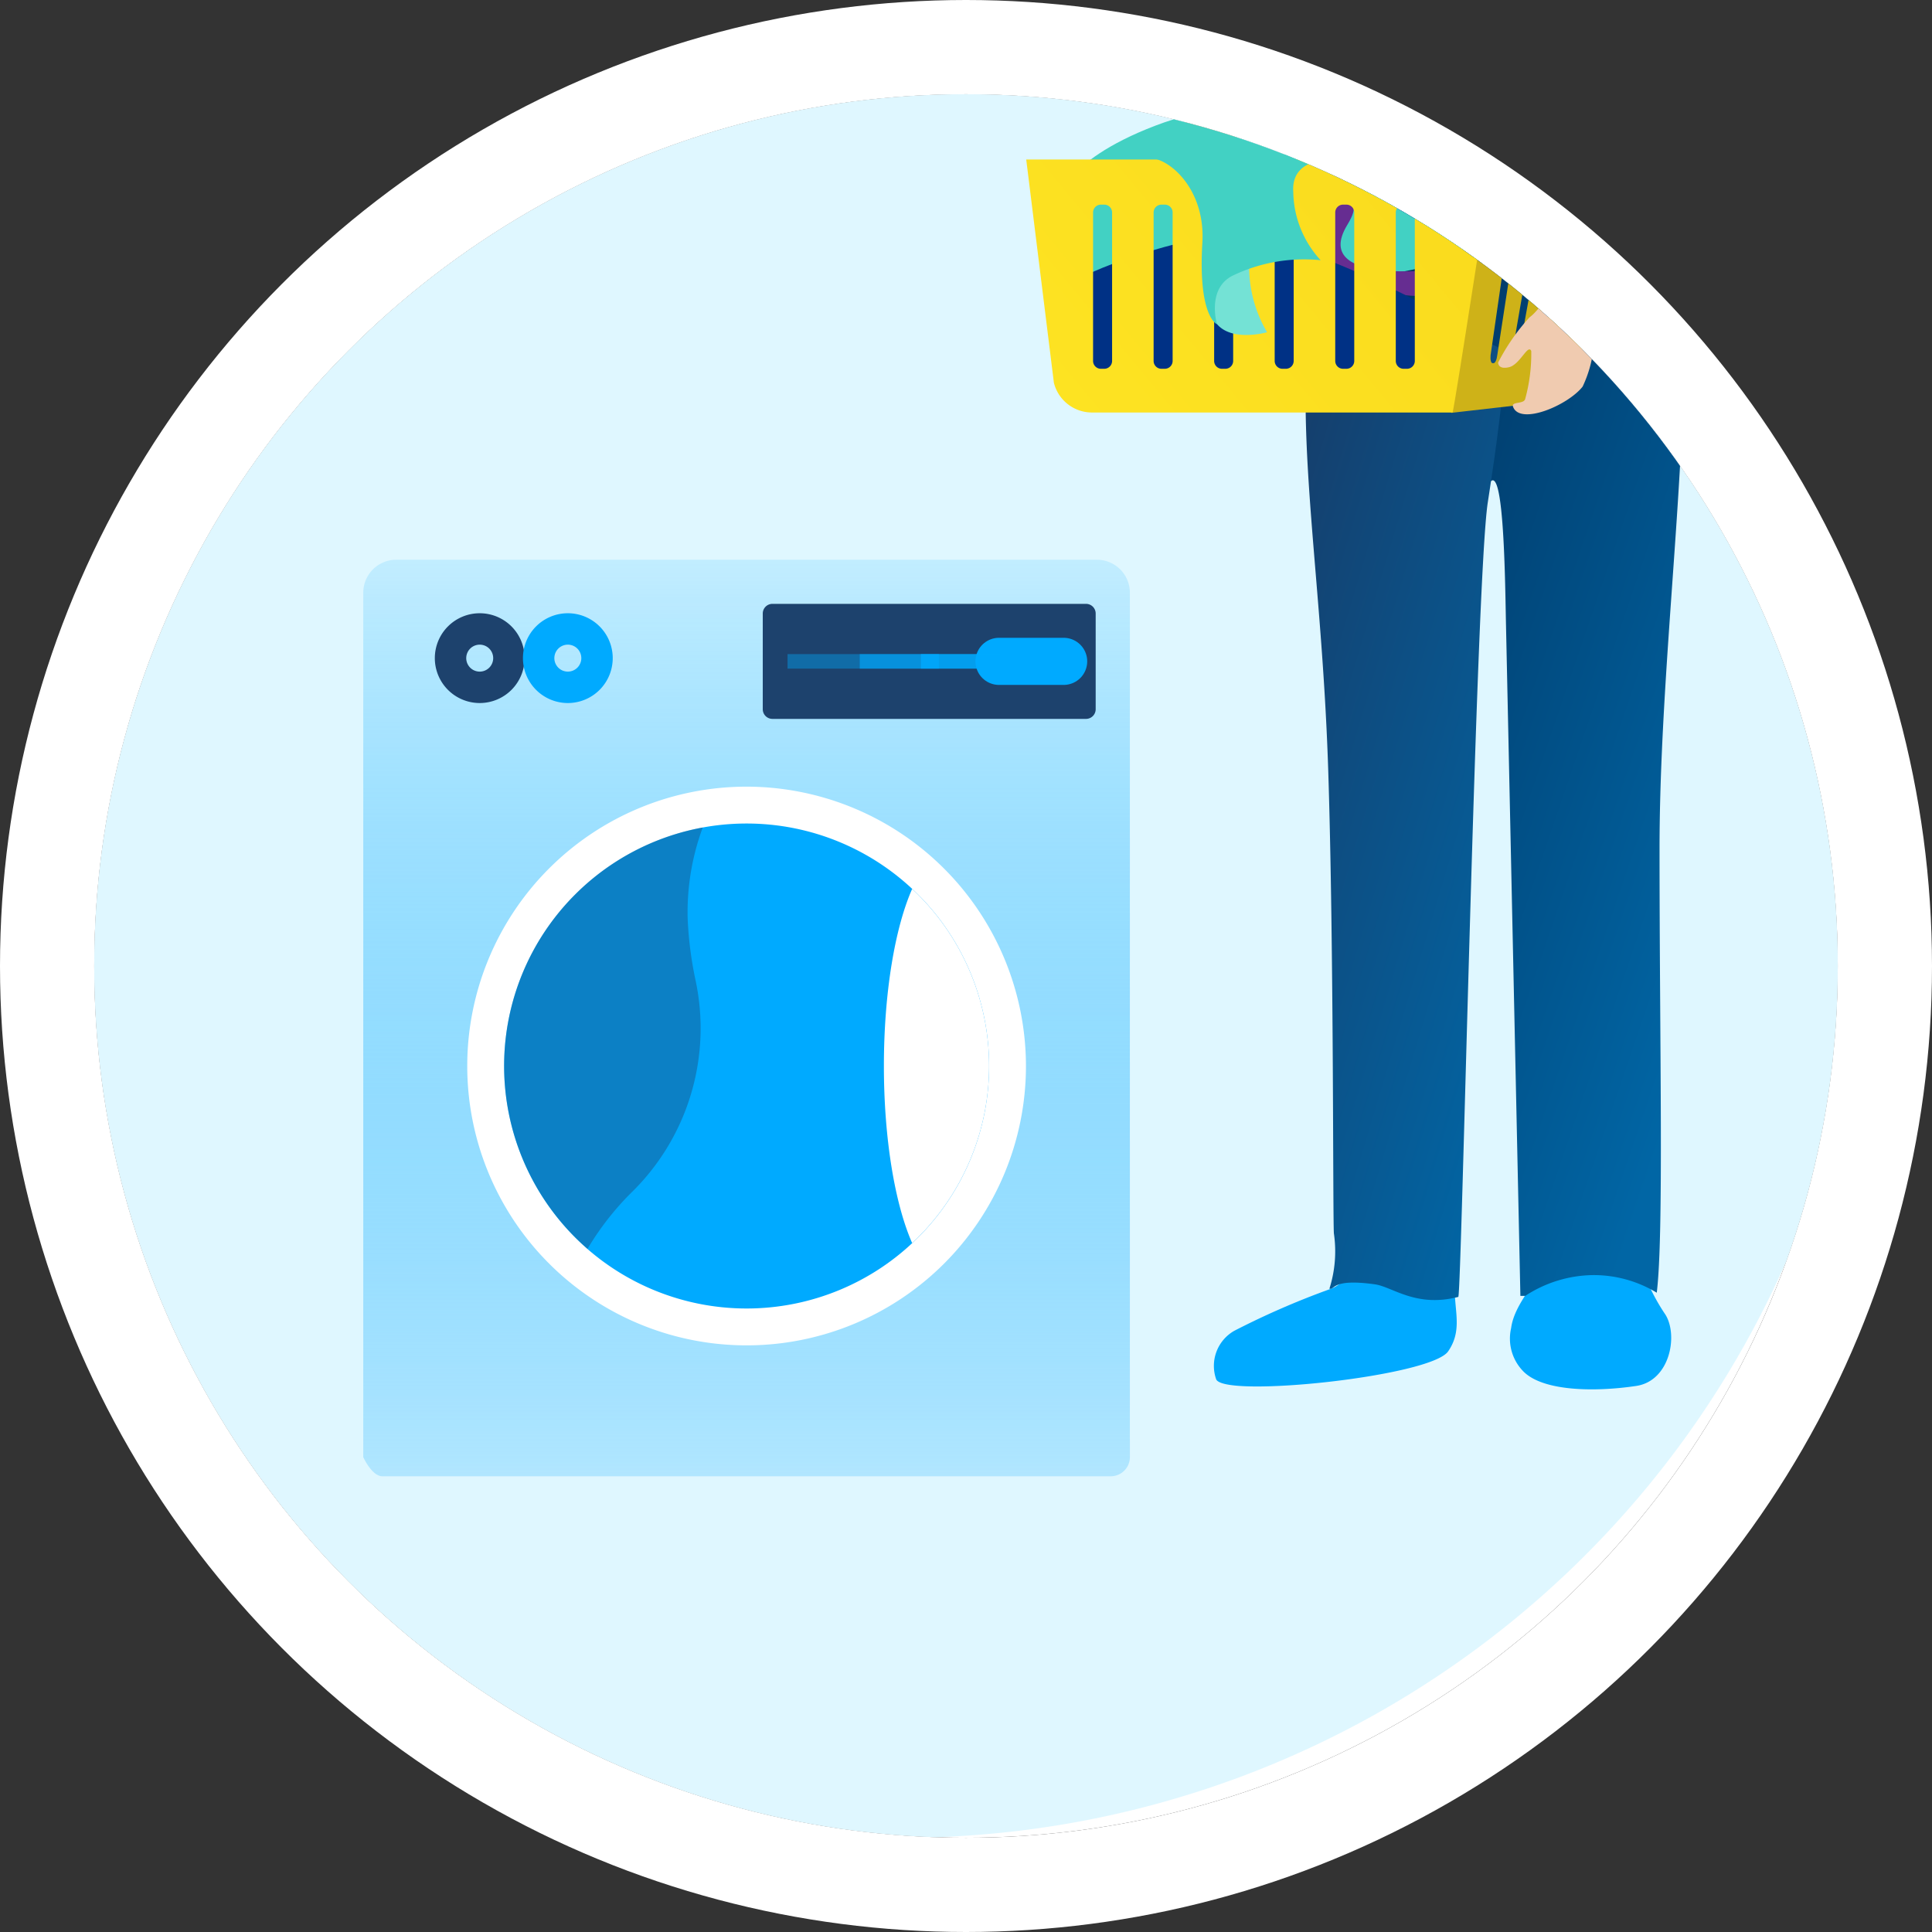 <svg xmlns="http://www.w3.org/2000/svg" xmlns:xlink="http://www.w3.org/1999/xlink" width="111" height="111" viewBox="0 0 123 123">
  <rect x="0" y="0" width="123" height="123" fill="#333333" stroke="none"/>
  <defs>
    <clipPath id="clip-path">
      <circle id="Ellipse_124" data-name="Ellipse 124" cx="55.5" cy="55.5" r="55.5" transform="translate(626.094 1925.094)" fill="#fff" stroke="#707070" stroke-width="1"/>
    </clipPath>
    <linearGradient id="linear-gradient" x1="0.5" x2="0.5" y2="1" gradientUnits="objectBoundingBox">
      <stop offset="0" stop-color="#0af" stop-opacity="0.129"/>
      <stop offset="1" stop-color="#b1e6ff"/>
    </linearGradient>
    <clipPath id="clip-path-2">
      <rect id="Rectangle_3158" data-name="Rectangle 3158" width="12.646" height="26.825" fill="none"/>
    </clipPath>
    <clipPath id="clip-path-3">
      <rect id="Rectangle_3159" data-name="Rectangle 3159" width="18.042" height="0.925" fill="none"/>
    </clipPath>
    <clipPath id="clip-path-4">
      <rect id="Rectangle_3160" data-name="Rectangle 3160" width="5.04" height="0.925" fill="none"/>
    </clipPath>
    <linearGradient id="linear-gradient-2" x1="0.153" y1="0.027" x2="0.821" y2="0.986" gradientUnits="objectBoundingBox">
      <stop offset="0" stop-color="#01234a"/>
      <stop offset="1" stop-color="#0166a5"/>
    </linearGradient>
    <linearGradient id="linear-gradient-3" x1="0.153" y1="0.027" x2="0.821" y2="0.986" gradientUnits="objectBoundingBox">
      <stop offset="0" stop-color="#163d6a"/>
      <stop offset="1" stop-color="#0166a5"/>
    </linearGradient>
    <linearGradient id="linear-gradient-4" x1="0.109" y1="0.837" x2="0.987" y2="0.04" gradientUnits="objectBoundingBox">
      <stop offset="0" stop-color="#ffe624"/>
      <stop offset="1" stop-color="#f5d319"/>
    </linearGradient>
  </defs>
  <g id="Group_9345" data-name="Group 9345" transform="translate(-541 -1879)">
    <g id="Ellipse_123" data-name="Ellipse 123" transform="translate(547 1885)" fill="#fff" stroke="#fff" stroke-width="6">
      <circle cx="55.5" cy="55.5" r="55.5" stroke="none"/>
      <circle cx="55.5" cy="55.5" r="58.5" fill="none"/>
    </g>
    <g id="Mask_Group_13" data-name="Mask Group 13" transform="translate(-79.094 -40.094)" clip-path="url(#clip-path)">
      <g id="Group_9332" data-name="Group 9332" transform="translate(581.343 1877.541)">
        <path id="Path_74176" data-name="Path 74176" d="M61.408,0H96.5a61.408,61.408,0,0,1,0,122.815H61.408A61.408,61.408,0,0,1,61.408,0Z" transform="translate(0 35.737)" fill="#dbf6ff" opacity="0.901"/>
        <g id="Group_9354" data-name="Group 9354" transform="translate(4373.492 -1953.433)">
          <g id="Group_8923" data-name="Group 8923" transform="translate(-4314.862 1974.806)">
            <g id="Group_9355" data-name="Group 9355">
              <path id="Path_73539" data-name="Path 73539" d="M85.583,231.06H39.214c-.674,0-1.22-1.22-1.22-1.22V174.808a2.1,2.1,0,0,1,2.1-2.1H84.7a2.1,2.1,0,0,1,2.1,2.1V229.84a1.22,1.22,0,0,1-1.22,1.22" transform="translate(-34.746 -116.893)" fill="url(#linear-gradient)"/>
              <path id="Path_73540" data-name="Path 73540" d="M141.086,189.154H121.122a.616.616,0,0,1-.616-.616v-6.091a.616.616,0,0,1,.616-.617h19.963a.616.616,0,0,1,.616.617v6.091a.616.616,0,0,1-.616.616" transform="translate(-91.824 -123.206)" fill="#1d426d"/>
              <path id="Path_73547" data-name="Path 73547" d="M59.731,188.875a1.858,1.858,0,1,1-1.858-1.858,1.858,1.858,0,0,1,1.858,1.858" transform="translate(-47.211 -126.795)" fill="none"/>
              <path id="Path_73546" data-name="Path 73546" d="M59.731,188.875a1.858,1.858,0,1,1-1.858-1.858A1.858,1.858,0,0,1,59.731,188.875Z" transform="translate(-47.211 -126.795)" fill="none" stroke="#1d426d" stroke-width="2"/>
              <path id="Path_73544" data-name="Path 73544" d="M77.937,188.875a1.858,1.858,0,1,1-1.858-1.858,1.858,1.858,0,0,1,1.858,1.858" transform="translate(-59.807 -126.795)" fill="none"/>
              <path id="Path_73545" data-name="Path 73545" d="M77.937,188.875a1.858,1.858,0,1,1-1.858-1.858A1.858,1.858,0,0,1,77.937,188.875Z" transform="translate(-59.807 -126.795)" fill="none" stroke="#0af" stroke-width="2"/>
              <path id="Path_73541" data-name="Path 73541" d="M79.889,256.618A16.612,16.612,0,1,1,96.5,240.007a16.631,16.631,0,0,1-16.611,16.611" transform="translate(-52.235 -151.959)" fill="#0af"/>
              <path id="Path_73542" data-name="Path 73542" d="M77.254,221.935a15.438,15.438,0,1,1-15.438,15.438,15.438,15.438,0,0,1,15.438-15.438m0-2.347a17.785,17.785,0,1,0,17.785,17.785,17.805,17.805,0,0,0-17.785-17.785" transform="translate(-49.601 -149.326)" fill="#fff"/>
              <g id="Group_8641" data-name="Group 8641" transform="translate(12.216 72.866)" opacity="0.4">
                <g id="Group_7754" data-name="Group 7754">
                  <g id="Group_7753" data-name="Group 7753" clip-path="url(#clip-path-2)">
                    <path id="Path_73020" data-name="Path 73020" d="M72.391,254.86a18.064,18.064,0,0,1,2.669-3.46l.071-.071a14.622,14.622,0,0,0,4.155-13.5,23.577,23.577,0,0,1-.517-4,15.528,15.528,0,0,1,.961-5.8,15.432,15.432,0,0,0-7.339,26.825" transform="translate(-67.084 -228.035)" fill="#1d426d"/>
                  </g>
                </g>
              </g>
              <path id="Path_73543" data-name="Path 73543" d="M147.318,240.709c-1.089,2.457-1.8,6.59-1.8,11.275s.715,8.817,1.8,11.275a15.426,15.426,0,0,0,0-22.55" transform="translate(-109.124 -163.938)" fill="#fff"/>
              <g id="Group_8638" data-name="Group 8638" transform="translate(30.259 61.823)" opacity="0.4">
                <g id="Group_7757" data-name="Group 7757">
                  <g id="Group_7756" data-name="Group 7756" clip-path="url(#clip-path-3)">
                    <line id="Line_1" data-name="Line 1" x2="17.117" transform="translate(0.462 0.462)" fill="none" stroke="#0af" stroke-linecap="round" stroke-width="3"/>
                  </g>
                </g>
              </g>
              <line id="Line_49" data-name="Line 49" x2="4.115" transform="translate(43.723 62.285)" fill="none" stroke="#0af" stroke-linecap="round" stroke-width="3"/>
              <g id="Group_8640" data-name="Group 8640" transform="translate(34.856 61.823)" opacity="0.6">
                <g id="Group_7760" data-name="Group 7760">
                  <g id="Group_7759" data-name="Group 7759" clip-path="url(#clip-path-4)">
                    <line id="Line_3" data-name="Line 3" x2="4.115" transform="translate(0.462 0.462)" fill="none" stroke="#0af" stroke-linecap="round" stroke-width="3"/>
                  </g>
                </g>
              </g>
              <g id="Group_8639" data-name="Group 8639" transform="translate(38.75 61.823)" opacity="0.8">
                <g id="Group_7763" data-name="Group 7763">
                  <g id="Group_7762" data-name="Group 7762" clip-path="url(#clip-path-4)">
                    <line id="Line_4" data-name="Line 4" x2="4.115" transform="translate(0.462 0.462)" fill="none" stroke="#0af" stroke-linecap="round" stroke-width="3"/>
                  </g>
                </g>
              </g>
            </g>
            <g id="Group_9356" data-name="Group 9356">
              <path id="Path_73510" data-name="Path 73510" d="M284.8,60.032c0,.691-.286,1.251-.64,1.251s-.639-.56-.639-1.251.286-1.251.639-1.251.64.56.64,1.251" transform="translate(-203.938 -54.973)" fill="#4a85ba"/>
              <path id="Path_73511" data-name="Path 73511" d="M297.062,97.933c-.255.608-2.3,5.782-4.089,9.272l3.679,1.486a38.95,38.95,0,0,0,5.82-10.121c.358-1.471-2.139-8.918-2-9.1-2.129-.763-5.245,1.994-6.787.167,2.322,4.579,3.606,7.759,3.381,8.3" transform="translate(-210.358 -75.727)" fill="#f0cbb0"/>
              <path id="Path_73512" data-name="Path 73512" d="M279.467,33.333c-.087.612-.106-4.529.811-.405.816,3.673-1.942,5.989-2.719,4.717-.038-.062-.149-.529-.214-.541a.124.124,0,0,1-.088-.049c-.072-.109.132-.185.273-.315a8.068,8.068,0,0,0,1.884-3.282" transform="translate(-199.672 -36.313)" fill="#1d426d"/>
              <path id="Path_73524" data-name="Path 73524" d="M210.667,104.731c2-4,6.451-12.864,6.228-12.641-.417-.186-3.356-2.572-3.373-2.966-.266.124-6.254,14.5-6.636,15.718Z" transform="translate(-151.881 -75.584)" fill="#f0ba92"/>
              <path id="Path_73513" data-name="Path 73513" d="M223.461,71.01a79.144,79.144,0,0,1,4.171-8.285c1.3-1.736,3.67-1.729,5.539-1.632,0,0,2.994-.324,6.379-.379,1.008-.017,4.2.074,5.136.2a8.126,8.126,0,0,1,3.761,1.16c2.372,1.965,4.634,7.248,5.412,8.823a8.225,8.225,0,0,1-5.746,3.6c-.125-.167-.4-1.059-.748-1.837-.018,3.877-.082,17.648.1,18.064.167.371-19.408,5.446-18.987,2.181.612-4.735,1.318-12.94.5-19.631-.016-.131.163-.473-.43.788-1.779.334-5.515-2.047-5.093-3.049" transform="translate(-163.117 -56.285)" fill="#0af"/>
              <path id="Path_73548" data-name="Path 73548" d="M224.506,353.677c-1.032,1.351-1.232,3.353-2.848,3.882a51.2,51.2,0,0,0-6.047,2.638,2.571,2.571,0,0,0-1.148,3.087c.512,1.2,13.666-.179,14.768-1.781,1.082-1.572.165-2.979.489-4.933" transform="translate(-156.914 -255.29)" fill="#0af"/>
              <path id="Path_73549" data-name="Path 73549" d="M275.4,358.324c-.46,1.312-1.966,2.691-2.173,4.261a2.975,2.975,0,0,0,.736,2.716c1.229,1.325,4.6,1.362,7.228.969,2.142-.321,2.683-3.208,1.86-4.537a12.785,12.785,0,0,1-1.869-4.279" transform="translate(-196.9 -257.855)" fill="#0af"/>
              <path id="Path_73514" data-name="Path 73514" d="M246.22,108.269c1.631-7.414,1.724,3.331,1.789,6.523l.919,42.842h.309a8.032,8.032,0,0,1,4.325-1.324,7.755,7.755,0,0,1,4.048,1.121c.456-3.714.177-15.762.177-28.253,0-10.309,1.493-22.148,1.545-31.252.045-7.842-2.329-19.13-2.342-19.56a20.216,20.216,0,0,1,.125-3.489,1.454,1.454,0,0,1-1.609.25c-2.567-1.3-1.723-8.622-1.723-9.527l.425-5.488a.707.707,0,0,0-.42-.7l-1.5-.661s.355.193.449,1.282a30.2,30.2,0,0,1-.3,3.454c-.422,3.831-2.456,5.954-5.144,5.954a4.866,4.866,0,0,1-4.866-4.866l-.426-4.981-1.18.059a.319.319,0,0,0-.3.318v5.258c.223,8.638-3.15,12.327-3.15,12.327.008.244-1.173,13.971-.747,20.157.086,1.25,9.344,11.746,9.606,10.556" transform="translate(-172.012 -54.952)" fill="url(#linear-gradient-2)"/>
              <path id="Path_73525" data-name="Path 73525" d="M233.445,161.829c-2.082,9,.1,18.237.556,32.364.366,11.31.286,28.419.361,29.488a7.852,7.852,0,0,1-.285,3.514c.358.1.111-.667,2.892-.278,1.129.158,2.614,1.5,5.313.8.216-.345,1.118-45.651,1.879-50.591.494-3.212.947-6.407,1.158-9.627Z" transform="translate(-169.319 -124.971)" fill="url(#linear-gradient-3)"/>
              <path id="Path_73515" data-name="Path 73515" d="M249.523,137.766c-2.368.683.245-6.27-4.968-4.375-1.631.593-2.373,2.447-4.5.629-1.618-1.385-4.486-.743-6.847.187-6.751,2.66-5.21,5.606-5.21,5.606Z" transform="translate(-166.122 -105.432)" fill="#924ad1"/>
              <path id="Path_73516" data-name="Path 73516" d="M263.995,141.533s-3.27,16.44-2.58,16.111l6.173-.706c1.242-.165,1.669-1.324,1.97-2.789l2.775-10.48Zm.078,12.952-.074,0c-.1,0-.153-.222-.126-.5l1.307-9.036c.048-.248.179-.431.292-.408l.086.017c.113.022.163.239.113.484l-1.371,8.933c-.03.278-.132.507-.228.511m1.349-.05-.074,0c-.1,0-.148-.214-.114-.486l1.505-8.709c.053-.239.188-.413.3-.391l.086.017c.112.022.158.231.1.467l-1.565,8.606c-.036.268-.143.49-.241.493m1.6-.526c-.042.259-.155.472-.252.476l-.074,0c-.1,0-.144-.206-.1-.468l1.69-8.382c.058-.229.2-.4.306-.374l.085.017c.111.022.153.223.093.449Zm1.364-.033c-.048.249-.165.455-.262.459l-.074,0c-.1,0-.139-.2-.093-.451l1.86-8.056c.062-.22.2-.379.312-.357l.084.017c.11.022.148.216.084.432Z" transform="translate(-188.855 -111.185)" fill="#ceb218"/>
              <path id="Path_73526" data-name="Path 73526" d="M223.351,165.257l-.111.019c.15-1.1.292-2.206.342-3.318a17.237,17.237,0,0,1,.69-5.076,1.44,1.44,0,0,1,.154.028,1.852,1.852,0,0,1,.78.385,2.229,2.229,0,0,1,1.414.33,1.552,1.552,0,0,1,.571.627,2,2,0,0,1,.44.053,1.762,1.762,0,0,1,1.38,1.578c.349,2.776-2.862,4.853-5.66,5.375" transform="translate(-162.99 -121.611)" fill="#003185"/>
              <path id="Path_73527" data-name="Path 73527" d="M205.351,135.213s-1.774-2.675-6.889-1.415c-3.912.964-2.595-3.262-9.194-.742-6.08,2.322-6.354,5.029-6.354,5.029l2.009,5.182,18.309,1.615Z" transform="translate(-135.597 -104.874)" fill="#42d1c3"/>
              <path id="Path_73528" data-name="Path 73528" d="M221.618,149.285s-4.658-3.493-14.248-1.829-3.584,5.713,1.044,5.713,17.082-.846,13.2-3.884" transform="translate(-148.737 -114.903)" fill="#42d1c3"/>
              <path id="Path_73529" data-name="Path 73529" d="M198.5,147.82h-11.6a1.968,1.968,0,0,0-.313.654l2.009,5.182,9.905.874Z" transform="translate(-138.087 -115.456)" fill="#42d1c3"/>
              <path id="Path_73530" data-name="Path 73530" d="M222.983,154.09s-9.64,1.49-7.069-2.714c3.008-4.92-11.783,4.319-11.783,4.319v1.052s9.925-4.1,12.887-1.977,5.841.909,5.965-.68" transform="translate(-150.01 -116.891)" fill="#662d91"/>
              <path id="Path_73531" data-name="Path 73531" d="M207.582,161.646s-10.194-5.914-15.044-4.978-9.8,3.1-9.208,3.607-2.142,6.11,1.594,5.966,21.871-.939,21.871-.939Z" transform="translate(-135.595 -121.397)" fill="#003185"/>
              <path id="Path_73532" data-name="Path 73532" d="M206.795,141.5s-2.484,16.179-2.555,16.108H181.289a2.5,2.5,0,0,1-2.428-1.895L177.1,141.5Zm-6.167,12.825a.5.5,0,0,0,.5.5h.211a.5.5,0,0,0,.5-.5v-9.451a.5.5,0,0,0-.5-.5h-.211a.5.5,0,0,0-.5.5Zm-3.855,0a.5.5,0,0,0,.5.5h.211a.5.5,0,0,0,.5-.5v-9.451a.5.5,0,0,0-.5-.5h-.211a.5.5,0,0,0-.5.5Zm-3.855,0a.5.5,0,0,0,.5.5h.21a.5.5,0,0,0,.5-.5v-9.451a.5.5,0,0,0-.5-.5h-.21a.5.5,0,0,0-.5.5Zm-3.854,0a.5.5,0,0,0,.5.5h.211a.5.5,0,0,0,.5-.5v-9.451a.5.5,0,0,0-.5-.5h-.211a.5.5,0,0,0-.5.5Zm-3.854,0a.5.5,0,0,0,.5.5h.211a.5.5,0,0,0,.5-.5v-9.451a.5.5,0,0,0-.5-.5h-.211a.5.5,0,0,0-.5.5Zm-3.854,0a.5.5,0,0,0,.5.5h.211a.5.5,0,0,0,.5-.5v-9.451a.5.5,0,0,0-.5-.5h-.211a.5.5,0,0,0-.5.5Z" transform="translate(-131.645 -111.166)" fill="url(#linear-gradient-4)"/>
              <path id="Path_73533" data-name="Path 73533" d="M216.49,155.924l-2.669-.25v5.2c.556,2.111,3.559,1.249,3.559,1.249a8.214,8.214,0,0,1-.89-6.2" transform="translate(-156.59 -120.791)" fill="#74e2d5"/>
              <path id="Path_73534" data-name="Path 73534" d="M214.606,140.585s-3.6-.57-3.411,2.039a6.546,6.546,0,0,0,1.742,4.337,10.482,10.482,0,0,0-5.635,1c-1.631.853-.964,3.077-.964,3.077s-1.216-.463-.931-5.189c.19-3.152-1.783-5.133-3.147-5.376,3.744-.89,12.345.111,12.345.111" transform="translate(-148.738 -110.215)" fill="#42d1c3"/>
              <path id="Path_73517" data-name="Path 73517" d="M264.6,50.543c-.628-.078-.708-.531-.836-1.151a15.61,15.61,0,0,1-.137-3.789l-6.29.243c-.006.153,1.35,4.549-.891,4.913,0,0,.294,4.814,4.095,4.538,3.837-.278,4.1-4.75,4.059-4.754" transform="translate(-185.548 -46.021)" fill="#f0ba92"/>
              <path id="Path_73518" data-name="Path 73518" d="M248.1,21.734a17.083,17.083,0,0,0,.047,2.407c.071.848.683.613.565,1.555a5.072,5.072,0,0,0,.071,1.791,6.741,6.741,0,0,0,2.073,4.194c1.367,1.461,2.014,1.543,3.039,1.531a3.028,3.028,0,0,0,2.552-1.025c4.147-4.279,3.6-8.629,3.575-8.861-.044-.434-11.923-1.592-11.923-1.592" transform="translate(-179.861 -29.808)" fill="#f0cbb0"/>
              <path id="Path_73519" data-name="Path 73519" d="M282.242,114.539a133.186,133.186,0,0,1-5.555,12.171c-.791,1.438-2.606,5.576-3.912,6.526a13.205,13.205,0,0,0-1.993,2.872s-.023.463.687.3,1.214-1.516,1.422-1.032a10.876,10.876,0,0,1-.384,3.043c-.074.358-.9.151-.777.5.438,1.211,3.49-.08,4.431-1.278a7.654,7.654,0,0,0,.734-2.94,7.239,7.239,0,0,1,1.215-3.322c2.174-3.122,4.958-7.642,6.581-10.642.531-.677-2.45-6.2-2.45-6.2" transform="translate(-195.283 -92.848)" fill="#f0cbb0"/>
              <path id="Path_73520" data-name="Path 73520" d="M265.379,21.189c-1.211-.012-2.842.182-3.774.115a.243.243,0,0,0-.247.325c.216.6,1,1.415,3.866,1.281,2.6-.122,2.173,3.826,2.772,3.441.732-.47.363-2.514,1.058-3.062a.245.245,0,0,0-.01-.4l-1.505-.987a7.952,7.952,0,0,0-2.159-.714" transform="translate(-188.874 -29.438)" fill="#1d426d"/>
              <path id="Path_73535" data-name="Path 73535" d="M247.365,22.558c.123.408-.2-.483.75-1.123,1.154-.781,1.45-.486,1.506-.547s.144-.58.207-.608a4.453,4.453,0,0,1,.955-.3l-3-.065c-.368-.008-.476.339-.652.662-.286.528.161,1.73.235,1.978" transform="translate(-179.154 -28.575)" fill="#1d426d"/>
              <path id="Path_73536" data-name="Path 73536" d="M266.171,34.882a4.053,4.053,0,0,1,1.8-.653" transform="translate(-192.152 -38.296)" fill="none" stroke="#1d426d" stroke-width="0.3"/>
              <path id="Path_73537" data-name="Path 73537" d="M253.956,35.267a3.9,3.9,0,0,0-1.8-.653" transform="translate(-182.636 -38.558)" fill="none" stroke="#1d426d" stroke-width="0.3"/>
              <path id="Path_73538" data-name="Path 73538" d="M260.984,38.387l-.247,2.26a.637.637,0,0,0,.5.694,1.581,1.581,0,0,0,.865,0" transform="translate(-188.458 -41.119)" fill="none" stroke="#1d426d" stroke-width="0.3"/>
              <path id="Path_73521" data-name="Path 73521" d="M259.78,8.846c-.022.313.123.06-.169-.054a17.506,17.506,0,0,0-3.259-.949c-9.15-1.712-8.876-.016-8.876-.016l.012-1.8c-.385-2.058.943-6.182,6.479-6.021,5.592.4,6.9,3.9,6.259,6.855-.361,1.668-.446,1.986-.446,1.986" transform="translate(-179.419 -15.044)" fill="#ffcb24"/>
              <path id="Path_73522" data-name="Path 73522" d="M253.2,18.732a27.876,27.876,0,0,0-7.911-1.423c-2.46-.07-4.2-.072-4.346.765-.034.186.149.539,0,.521-2.984-.383-4.9-3.937-.735-4.025A23.215,23.215,0,0,1,253.2,18.732" transform="translate(-172.882 -24.938)" fill="#45c8ff"/>
              <path id="Path_73523" data-name="Path 73523" d="M283.676,27.653c-.279.289-.319.631-.425,1.3-.092.583-.265,1.329-.265,1.329.9-1.775-.023,1.665.016,1.577.048-.11,1.359-2.293,1.333-3.626-.009-.474-.352-.9-.659-.584" transform="translate(-203.573 -33.753)" fill="#f0ba92"/>
            </g>
          </g>
        </g>
      </g>
    </g>
  </g>
</svg>
